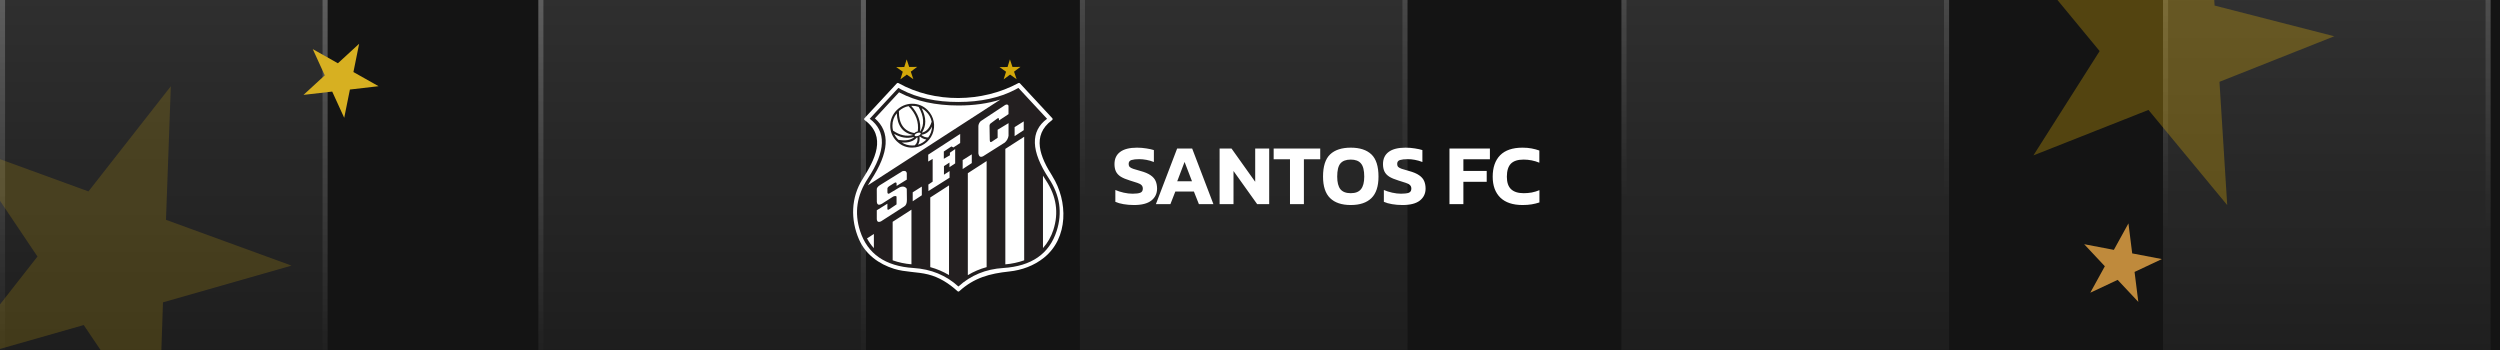 <svg width="800" height="112" viewBox="0 0 800 112" fill="none" xmlns="http://www.w3.org/2000/svg">
<g clip-path="url(#clip0_1582_1021)">
<rect width="800" height="112" fill="#141414"/>
<g style="mix-blend-mode:lighten" opacity="0.15">
<rect y="-134.252" width="104.835" height="619.05" fill="url(#paint0_linear_1582_1021)"/>
</g>
<g style="mix-blend-mode:lighten" opacity="0.99">
<rect x="0.81" y="-402.219" width="103.216" height="739.405" stroke="url(#paint1_linear_1582_1021)" stroke-width="1.619"/>
</g>
<g style="mix-blend-mode:lighten" opacity="0.15">
<rect x="172.267" y="-134.252" width="104.835" height="619.05" fill="url(#paint2_linear_1582_1021)"/>
</g>
<g style="mix-blend-mode:lighten" opacity="0.99">
<rect x="173.077" y="-402.219" width="103.216" height="739.405" stroke="url(#paint3_linear_1582_1021)" stroke-width="1.619"/>
</g>
<g style="mix-blend-mode:lighten" opacity="0.15">
<rect x="345.566" y="-134.252" width="104.835" height="619.05" fill="url(#paint4_linear_1582_1021)"/>
</g>
<g style="mix-blend-mode:lighten" opacity="0.99">
<rect x="346.376" y="-456.19" width="103.216" height="739.405" stroke="url(#paint5_linear_1582_1021)" stroke-width="1.619"/>
</g>
<g style="mix-blend-mode:lighten" opacity="0.15">
<rect x="518.865" y="-134.252" width="104.835" height="619.05" fill="url(#paint6_linear_1582_1021)"/>
</g>
<g style="mix-blend-mode:lighten" opacity="0.99">
<rect x="519.675" y="-456.19" width="103.216" height="739.405" stroke="url(#paint7_linear_1582_1021)" stroke-width="1.619"/>
</g>
<g style="mix-blend-mode:lighten" opacity="0.15">
<rect x="692.164" y="-123.937" width="104.835" height="619.05" fill="url(#paint8_linear_1582_1021)"/>
</g>
<g style="mix-blend-mode:lighten" opacity="0.99">
<rect x="692.974" y="-445.875" width="103.216" height="739.405" stroke="url(#paint9_linear_1582_1021)" stroke-width="1.619"/>
</g>
<path d="M362.855 65.608C361.675 65.608 360.57 65.516 359.537 65.332C358.524 65.166 357.648 64.917 356.911 64.585V60.798C357.722 61.148 358.616 61.434 359.593 61.655C360.588 61.876 361.528 61.987 362.412 61.987C363.518 61.987 364.338 61.885 364.873 61.683C365.426 61.48 365.702 61.038 365.702 60.356C365.702 59.895 365.564 59.526 365.288 59.25C365.03 58.974 364.596 58.734 363.988 58.531C363.398 58.31 362.588 58.052 361.556 57.757C360.339 57.389 359.372 56.983 358.653 56.541C357.934 56.08 357.418 55.527 357.105 54.882C356.791 54.237 356.635 53.445 356.635 52.505C356.635 50.809 357.243 49.51 358.459 48.607C359.676 47.704 361.473 47.252 363.85 47.252C364.882 47.252 365.886 47.335 366.863 47.501C367.84 47.649 368.632 47.824 369.241 48.026V51.841C368.448 51.528 367.647 51.298 366.836 51.15C366.043 51.003 365.269 50.929 364.513 50.929C363.518 50.929 362.707 51.021 362.081 51.206C361.473 51.39 361.168 51.814 361.168 52.477C361.168 52.864 361.279 53.178 361.5 53.417C361.721 53.638 362.099 53.841 362.634 54.025C363.187 54.209 363.933 54.431 364.873 54.689C366.329 55.076 367.444 55.546 368.218 56.099C368.992 56.633 369.526 57.26 369.821 57.978C370.116 58.679 370.264 59.471 370.264 60.356C370.264 61.922 369.655 63.194 368.439 64.171C367.223 65.129 365.361 65.608 362.855 65.608ZM369.884 65.332L376.684 47.529H381.494L388.295 65.332H383.651L382.047 61.296H376.104L374.528 65.332H369.884ZM376.712 58.006H381.439L379.062 51.814L376.712 58.006ZM390.272 65.332V47.529H394.087L401.662 58.172V47.529H406.14V65.332H402.298L394.723 54.716V65.332H390.272ZM412.797 65.332V50.957H407.572V47.529H422.472V50.957H417.247V65.332H412.797ZM432.245 65.608C429.352 65.608 427.149 64.871 425.638 63.397C424.127 61.922 423.371 59.628 423.371 56.513C423.371 53.214 424.127 50.846 425.638 49.409C427.149 47.971 429.352 47.252 432.245 47.252C435.139 47.252 437.341 47.971 438.852 49.409C440.363 50.846 441.119 53.214 441.119 56.513C441.119 59.628 440.363 61.922 438.852 63.397C437.341 64.871 435.139 65.608 432.245 65.608ZM432.245 61.821C433.738 61.821 434.825 61.397 435.507 60.549C436.208 59.683 436.558 58.338 436.558 56.513C436.558 54.523 436.208 53.122 435.507 52.311C434.825 51.482 433.738 51.067 432.245 51.067C430.734 51.067 429.628 51.482 428.928 52.311C428.246 53.122 427.905 54.523 427.905 56.513C427.905 58.338 428.246 59.683 428.928 60.549C429.628 61.397 430.734 61.821 432.245 61.821ZM448.779 65.608C447.6 65.608 446.494 65.516 445.462 65.332C444.448 65.166 443.573 64.917 442.836 64.585V60.798C443.647 61.148 444.541 61.434 445.517 61.655C446.512 61.876 447.452 61.987 448.337 61.987C449.443 61.987 450.263 61.885 450.797 61.683C451.35 61.48 451.627 61.038 451.627 60.356C451.627 59.895 451.488 59.526 451.212 59.25C450.954 58.974 450.521 58.734 449.913 58.531C449.323 58.31 448.512 58.052 447.48 57.757C446.264 57.389 445.296 56.983 444.577 56.541C443.859 56.08 443.343 55.527 443.029 54.882C442.716 54.237 442.559 53.445 442.559 52.505C442.559 50.809 443.167 49.51 444.384 48.607C445.6 47.704 447.397 47.252 449.775 47.252C450.807 47.252 451.811 47.335 452.788 47.501C453.765 47.649 454.557 47.824 455.165 48.026V51.841C454.373 51.528 453.571 51.298 452.76 51.15C451.968 51.003 451.194 50.929 450.438 50.929C449.443 50.929 448.632 51.021 448.005 51.206C447.397 51.39 447.093 51.814 447.093 52.477C447.093 52.864 447.204 53.178 447.425 53.417C447.646 53.638 448.024 53.841 448.558 54.025C449.111 54.209 449.857 54.431 450.797 54.689C452.253 55.076 453.368 55.546 454.142 56.099C454.916 56.633 455.451 57.26 455.746 57.978C456.041 58.679 456.188 59.471 456.188 60.356C456.188 61.922 455.58 63.194 454.363 64.171C453.147 65.129 451.286 65.608 448.779 65.608ZM463.833 65.332V47.529H476.77V50.957H468.283V54.689H475.747V58.172H468.283V65.332H463.833ZM487.227 65.608C484.113 65.608 481.735 64.816 480.095 63.231C478.473 61.627 477.662 59.407 477.662 56.569C477.662 53.601 478.455 51.307 480.04 49.685C481.643 48.063 484.03 47.252 487.2 47.252C488.287 47.252 489.255 47.335 490.102 47.501C490.969 47.667 491.798 47.888 492.59 48.165V52.062C490.987 51.399 489.301 51.067 487.531 51.067C485.688 51.067 484.334 51.51 483.468 52.394C482.62 53.279 482.196 54.67 482.196 56.569C482.196 58.375 482.648 59.702 483.551 60.549C484.454 61.397 485.799 61.821 487.587 61.821C488.453 61.821 489.31 61.747 490.158 61.6C491.005 61.434 491.826 61.185 492.618 60.853V64.779C491.844 65.037 491.024 65.24 490.158 65.387C489.291 65.534 488.315 65.608 487.227 65.608Z" fill="white"/>
<path fill-rule="evenodd" clip-rule="evenodd" d="M292.269 25.351L290.183 23.87L288.125 25.396L288.891 22.954L286.805 21.47L289.365 21.442L290.131 19L290.946 21.427L293.506 21.4L291.453 22.927L292.269 25.351Z" fill="#D3A809"/>
<path fill-rule="evenodd" clip-rule="evenodd" d="M325.315 25.351L323.227 23.87L321.169 25.396L321.935 22.954L319.85 21.47L322.409 21.442L323.175 19L323.991 21.427L326.55 21.4L324.495 22.927L325.315 25.351Z" fill="#D3A809"/>
<path d="M336.768 56.367C332.952 50.43 329.943 43.375 336.654 38.438C336.704 38.407 336.747 38.365 336.778 38.315C336.81 38.265 336.831 38.209 336.838 38.15C336.845 38.091 336.84 38.032 336.821 37.975C336.803 37.919 336.772 37.867 336.731 37.825L326.358 26.646C326.297 26.587 326.218 26.548 326.133 26.537C326.048 26.526 325.962 26.542 325.887 26.584C314.287 32.855 299.057 33.07 287.486 26.584C287.412 26.541 287.326 26.524 287.241 26.535C287.156 26.546 287.076 26.584 287.015 26.644L276.632 37.835C276.591 37.877 276.56 37.929 276.542 37.985C276.523 38.041 276.518 38.101 276.525 38.16C276.532 38.219 276.553 38.275 276.585 38.325C276.617 38.375 276.659 38.417 276.709 38.448C283.882 43.722 279.908 51.171 276.018 57.31C272.301 63.19 272.139 70.283 274.863 76.574C276.954 81.397 281.227 84.502 286.132 86.027C289.659 87.124 293.404 86.932 296.976 87.813C300.591 88.703 303.692 90.719 306.416 93.191C306.49 93.261 306.588 93.301 306.69 93.301C306.792 93.301 306.891 93.261 306.965 93.191C311.705 88.878 316.706 87.538 322.931 86.88C327.002 86.448 330.866 85.034 334.067 82.467C341.96 76.135 341.753 64.308 336.758 56.377" fill="white"/>
<path d="M335.653 57.123C329.861 48.352 329.663 41.981 335.06 38.009L325.889 28.128L324.824 28.707C319.815 31.313 313.77 32.621 306.69 32.631C299.61 32.641 293.557 31.333 288.529 28.707C288.175 28.515 287.818 28.323 287.479 28.128L278.301 38.009C283.693 41.981 283.5 48.352 277.722 57.123C274.168 62.484 273.337 68.083 275.228 73.922C277.597 81.24 283.292 85.186 292.311 85.76C297.939 86.109 302.732 88.084 306.69 91.684C310.643 88.084 315.428 86.109 321.045 85.76C330.069 85.183 335.763 81.237 338.128 73.922C340.009 68.085 339.184 62.485 335.653 57.123ZM324.677 40.679L327.596 38.84V41.654L324.677 43.565V40.679ZM278.658 57.73C284.538 48.825 284.973 42.211 279.962 37.887L287.696 29.532C287.801 29.59 287.903 29.65 288.008 29.695C293.178 32.394 299.406 33.748 306.69 33.758C311.667 33.758 316.158 33.122 320.124 31.862L277.715 59.304C277.997 58.785 278.323 58.248 278.663 57.732L278.658 57.73ZM279.641 79.408C278.777 78.466 278.04 77.415 277.448 76.282L279.641 74.873V79.408ZM280.574 69.866V67.284L283.966 65.179V66.558C283.906 67.095 284.071 67.257 284.465 67.035L286.895 65.403V62.928C286.778 62.679 286.421 62.664 285.845 62.886L282.821 64.812C282.11 65.311 281.574 65.56 281.207 65.508C280.841 65.456 280.643 65.166 280.586 64.59L280.569 60.783C280.481 60.249 280.818 59.745 281.566 59.256L288.801 54.766C289.125 54.651 289.479 54.656 289.799 54.781C289.99 54.927 290.122 55.137 290.171 55.372V57.478L286.91 59.491V58.678C286.835 58.353 286.598 58.306 286.229 58.515L284.657 59.513C284.435 59.641 284.239 59.81 284.081 60.012C284.032 60.08 283.998 60.157 283.98 60.239C283.962 60.32 283.961 60.404 283.976 60.486V61.596C284.036 61.938 284.213 62.07 284.525 61.953L287.781 59.995C288.846 59.496 289.647 59.658 290.166 60.411L290.21 63.951C290.223 65.034 289.929 65.757 289.292 66.102L281.948 70.817C281.015 71.263 280.556 70.939 280.569 69.856L280.574 69.866ZM291.665 84.575C289.613 84.412 287.591 83.984 285.65 83.3V70.974L291.665 67.095V84.575ZM294.985 62.487L292.067 64.413V61.539L294.985 59.7V62.487ZM303.682 88.027C301.809 86.906 299.79 86.049 297.682 85.48V63.195L303.694 59.316L303.682 88.027ZM307.252 45.773L305.089 47.182L304.453 46.868L302.023 48.484V50.812L303.976 49.684V48.864L305.652 47.709V52.286L303.829 53.499V52.019L302.068 53.157V55.901L303.859 54.746V56.864L297.103 61.135L297.073 59.059L298.45 58.124V50.842L297.028 51.7V49.492L307.257 42.854L307.252 45.773ZM308.052 51.226L310.971 49.387V52.189L308.052 54.1V51.226ZM315.721 85.48C313.606 86.049 311.581 86.911 309.706 88.042V55.419L315.721 51.538V85.48ZM314.653 49.966C313.765 50.44 313.246 50.146 313.084 49.048V40.292C313.142 39.709 313.407 39.167 313.832 38.765L321.671 33.581C322.202 33.332 322.559 33.419 322.723 33.831V36.525L319.67 38.553V38.079C319.64 37.707 319.403 37.695 318.959 38.049L316.913 39.561C316.759 39.727 316.666 39.941 316.649 40.167L316.721 44.643C316.71 44.881 316.75 45.119 316.839 45.341C316.928 45.486 317.088 45.503 317.315 45.386L319.241 44.096V41.522L322.733 39.404V43.448C322.603 44.285 322.183 45.051 321.546 45.611L314.653 49.966ZM327.738 83.302C325.792 83.989 323.765 84.422 321.708 84.59V47.641L327.74 43.76L327.738 83.302ZM337.07 73.573C336.389 75.723 335.258 77.704 333.752 79.383V56.218C334.047 56.717 334.374 57.216 334.715 57.73C338.06 62.797 338.845 68.081 337.07 73.581" fill="#231F20"/>
<path d="M291.902 33.195C290.041 33.2 288.257 33.941 286.941 35.257C285.625 36.573 284.884 38.356 284.879 40.217C284.866 41.142 285.042 42.059 285.396 42.913C285.75 43.767 286.276 44.539 286.94 45.182C287.03 45.254 287.12 45.346 287.207 45.419C288.474 46.615 290.159 47.269 291.902 47.24C293.289 47.239 294.645 46.828 295.798 46.057C296.951 45.286 297.85 44.191 298.381 42.91C298.913 41.629 299.052 40.219 298.783 38.858C298.513 37.497 297.846 36.247 296.866 35.265C296.225 34.598 295.454 34.071 294.599 33.716C293.745 33.361 292.827 33.186 291.902 33.202V33.195ZM291.919 33.868C292.618 33.87 293.313 33.981 293.977 34.198C293.983 34.203 293.988 34.21 293.99 34.217C293.993 34.224 293.994 34.232 293.992 34.24C295.696 37.276 295.843 39.886 294.491 42.033C294.476 42.019 294.446 42.019 294.417 42.006C294.758 39.042 293.825 36.328 291.588 33.886C291.701 33.871 291.815 33.865 291.929 33.868H291.919ZM294.639 42.759C294.615 42.855 294.564 42.942 294.491 43.009C294.45 43.071 294.399 43.126 294.342 43.173C294.189 43.302 294.014 43.402 293.825 43.468C293.598 43.553 293.357 43.599 293.114 43.603C293.087 43.589 293.055 43.583 293.024 43.585C292.959 43.582 292.895 43.562 292.838 43.529C292.781 43.495 292.733 43.449 292.698 43.393C292.676 43.335 292.671 43.272 292.684 43.211C292.697 43.15 292.728 43.095 292.773 43.051C292.78 43.044 292.785 43.034 292.787 43.024H292.802C292.984 42.813 293.22 42.654 293.484 42.565C293.658 42.491 293.843 42.447 294.032 42.433C294.116 42.431 294.199 42.435 294.282 42.445C294.376 42.457 294.467 42.488 294.549 42.535C294.581 42.566 294.61 42.6 294.636 42.637V42.655C294.645 42.688 294.645 42.723 294.636 42.757L294.639 42.759ZM290.739 33.968C293.112 36.386 294.072 39.067 293.691 42.031C293.562 42.056 293.437 42.096 293.319 42.151C293.049 42.24 292.802 42.387 292.593 42.58C289.267 41.986 287.617 39.641 287.643 35.545C288.503 34.734 289.578 34.187 290.739 33.968ZM285.583 40.205C285.562 38.761 286.057 37.358 286.977 36.246C287.127 40.217 288.873 42.534 292.216 43.196C290.023 43.745 287.875 43.283 285.772 41.789C285.638 41.272 285.572 40.739 285.578 40.205H285.583ZM287.446 44.695C286.897 44.158 286.45 43.526 286.127 42.829C288.187 44.059 290.263 44.398 292.381 43.85C292.426 43.867 292.453 43.895 292.516 43.924C291.4 44.857 289.729 45.139 287.506 44.738C287.483 44.728 287.463 44.714 287.446 44.695ZM292.708 46.516C292.458 46.534 292.186 46.546 291.922 46.561C290.732 46.568 289.565 46.233 288.559 45.598C290.721 45.748 292.32 45.23 293.356 44.044V44.027C293.44 44.024 293.523 44.015 293.606 43.999C293.708 45.052 293.414 45.895 292.718 46.516H292.708ZM296.405 44.695C295.674 45.441 294.767 45.99 293.768 46.292C294.212 45.596 294.359 44.768 294.239 43.76C294.288 43.741 294.333 43.716 294.374 43.685C294.959 44.189 295.672 44.523 296.435 44.648L296.39 44.693L296.405 44.695ZM297.013 43.997C296.233 44.003 295.476 43.731 294.878 43.228C294.908 43.191 294.933 43.15 294.953 43.106C296.403 42.915 297.504 42.041 298.256 40.484C298.22 41.757 297.783 42.986 297.008 43.997H297.013ZM298.044 39.224C297.422 41.062 296.415 42.13 295.023 42.428C296.475 40.25 296.445 37.64 294.948 34.634C295.477 34.929 295.961 35.297 296.385 35.729C297.283 36.59 297.893 37.707 298.131 38.928C298.101 39.017 298.071 39.122 298.041 39.224" fill="#231F20"/>
<path fill-rule="evenodd" clip-rule="evenodd" d="M110.147 37.697L106.306 29.305L97.122 30.361L103.921 24.114L100.084 15.715L108.129 20.247L114.927 13.999L113.096 23.053L121.141 27.585L111.973 28.65L110.147 37.697Z" fill="#D7B021"/>
<path opacity="0.88" fill-rule="evenodd" clip-rule="evenodd" d="M684.263 96.607L677.65 89.559L668.887 93.672L673.55 85.202L666.938 78.145L676.436 79.959L681.1 71.489L682.304 81.087L691.802 82.901L683.057 87.017L684.263 96.607Z" fill="#D69A42"/>
<g opacity="0.33" filter="url(#filter0_f_1582_1021)">
<path fill-rule="evenodd" clip-rule="evenodd" d="M712.708 65.626L687.511 35.174L650.693 49.728L671.888 16.345L646.701 -14.145L685.006 -4.32L706.2 -37.703L708.668 1.781L746.973 11.606L710.23 26.179L712.708 65.626Z" fill="#D3A809"/>
</g>
<g opacity="0.2" filter="url(#filter1_f_1582_1021)">
<path fill-rule="evenodd" clip-rule="evenodd" d="M50.7 139.483L26.793 104.018L-14.372 115.756L11.989 82.093L-11.864 46.604L28.305 61.256L54.666 27.593L53.115 70.341L93.285 84.992L52.158 96.745L50.7 139.483Z" fill="#D3A809"/>
</g>
</g>
<defs>
<filter id="filter0_f_1582_1021" x="630.701" y="-53.703" width="132.272" height="135.329" filterUnits="userSpaceOnUse" color-interpolation-filters="sRGB">
<feFlood flood-opacity="0" result="BackgroundImageFix"/>
<feBlend mode="normal" in="SourceGraphic" in2="BackgroundImageFix" result="shape"/>
<feGaussianBlur stdDeviation="8" result="effect1_foregroundBlur_1582_1021"/>
</filter>
<filter id="filter1_f_1582_1021" x="-29.372" y="12.593" width="137.657" height="141.89" filterUnits="userSpaceOnUse" color-interpolation-filters="sRGB">
<feFlood flood-opacity="0" result="BackgroundImageFix"/>
<feBlend mode="normal" in="SourceGraphic" in2="BackgroundImageFix" result="shape"/>
<feGaussianBlur stdDeviation="7.5" result="effect1_foregroundBlur_1582_1021"/>
</filter>
<linearGradient id="paint0_linear_1582_1021" x1="52.418" y1="-55.8" x2="52.418" y2="175.498" gradientUnits="userSpaceOnUse">
<stop stop-color="white"/>
<stop offset="1" stop-color="white" stop-opacity="0"/>
</linearGradient>
<linearGradient id="paint1_linear_1582_1021" x1="52.418" y1="-403.029" x2="52.418" y2="116.983" gradientUnits="userSpaceOnUse">
<stop stop-color="white"/>
<stop offset="1" stop-color="white" stop-opacity="0"/>
</linearGradient>
<linearGradient id="paint2_linear_1582_1021" x1="224.685" y1="-55.8" x2="224.685" y2="175.498" gradientUnits="userSpaceOnUse">
<stop stop-color="white"/>
<stop offset="1" stop-color="white" stop-opacity="0"/>
</linearGradient>
<linearGradient id="paint3_linear_1582_1021" x1="224.685" y1="-403.029" x2="224.685" y2="116.983" gradientUnits="userSpaceOnUse">
<stop stop-color="white"/>
<stop offset="1" stop-color="white" stop-opacity="0"/>
</linearGradient>
<linearGradient id="paint4_linear_1582_1021" x1="397.984" y1="-55.8" x2="397.984" y2="175.498" gradientUnits="userSpaceOnUse">
<stop stop-color="white"/>
<stop offset="1" stop-color="white" stop-opacity="0"/>
</linearGradient>
<linearGradient id="paint5_linear_1582_1021" x1="397.984" y1="-457" x2="397.984" y2="63.013" gradientUnits="userSpaceOnUse">
<stop stop-color="white"/>
<stop offset="1" stop-color="white" stop-opacity="0"/>
</linearGradient>
<linearGradient id="paint6_linear_1582_1021" x1="571.283" y1="-55.8" x2="571.283" y2="175.498" gradientUnits="userSpaceOnUse">
<stop stop-color="white"/>
<stop offset="1" stop-color="white" stop-opacity="0"/>
</linearGradient>
<linearGradient id="paint7_linear_1582_1021" x1="571.283" y1="-457" x2="571.283" y2="63.013" gradientUnits="userSpaceOnUse">
<stop stop-color="white"/>
<stop offset="1" stop-color="white" stop-opacity="0"/>
</linearGradient>
<linearGradient id="paint8_linear_1582_1021" x1="744.582" y1="-45.485" x2="744.582" y2="185.813" gradientUnits="userSpaceOnUse">
<stop stop-color="white"/>
<stop offset="1" stop-color="white" stop-opacity="0"/>
</linearGradient>
<linearGradient id="paint9_linear_1582_1021" x1="744.582" y1="-446.685" x2="744.582" y2="73.328" gradientUnits="userSpaceOnUse">
<stop stop-color="white"/>
<stop offset="1" stop-color="white" stop-opacity="0"/>
</linearGradient>
<clipPath id="clip0_1582_1021">
<rect width="800" height="112" fill="white"/>
</clipPath>
</defs>
</svg>
